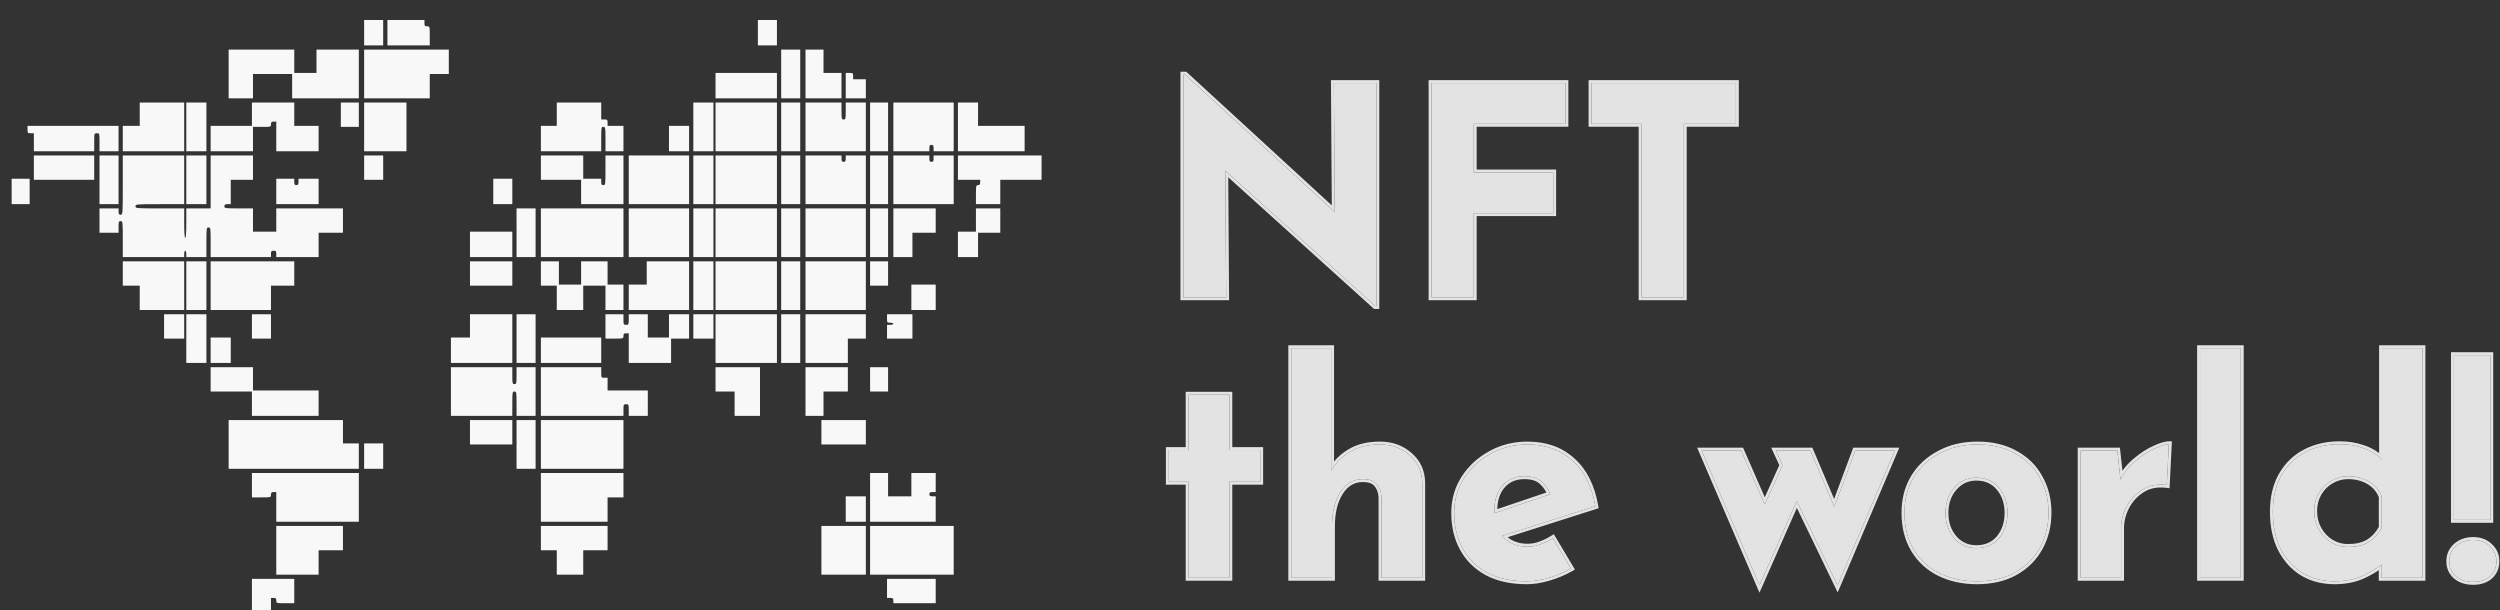 <svg width="1024" height="250" viewBox="0 0 1024 250" fill="none" xmlns="http://www.w3.org/2000/svg">
<rect x="0" y="0" width="1024" height="250" fill="#333333" stroke="none"/>
<g opacity="0.86">
<path d="M563.283 125.356L501.88 69.915L502.238 121.779H484.712V30.569H485.427L546.71 86.845L546.353 34.027H563.76V125.356H563.283Z" fill="white"/>
<path d="M586.358 34.027H641.204V50.719H603.647V70.63H636.196V87.322H603.647V121.779H586.358V34.027Z" fill="white"/>
<path d="M651.888 34.027H711.025V50.719H689.683V121.779H672.395V50.719H651.888V34.027Z" fill="white"/>
<path d="M486.858 161.677H503.55V184.331H516.188V197.327H503.55V236.672H486.858V197.327H478.75V184.331H486.858V161.677Z" fill="white"/>
<path d="M528.892 236.672V142.601H545.227V192.796C547.055 189.616 549.638 187.033 552.976 185.046C556.315 183.059 560.369 182.065 565.138 182.065C570.066 182.065 574.159 183.536 577.418 186.477C580.757 189.338 582.466 193.074 582.545 197.684V236.672H565.853V203.884C565.774 201.579 565.138 199.751 563.945 198.4C562.833 196.969 560.925 196.254 558.222 196.254C554.328 196.254 551.228 198.082 548.923 201.738C546.697 205.315 545.584 209.885 545.584 215.449V236.672H528.892Z" fill="white"/>
<path d="M625.318 238.103C618.959 238.103 613.554 236.91 609.103 234.526C604.731 232.141 601.393 228.843 599.088 224.63C596.783 220.417 595.63 215.569 595.63 210.084C595.63 204.838 596.982 200.109 599.684 195.896C602.387 191.683 606.003 188.345 610.534 185.881C615.065 183.337 620.112 182.065 625.676 182.065C633.148 182.065 639.268 184.251 644.037 188.623C648.886 192.915 652.025 199.155 653.456 207.342L615.303 219.503C617.847 222.444 621.304 223.915 625.676 223.915C627.504 223.915 629.253 223.597 630.922 222.961C632.671 222.325 634.38 221.49 636.049 220.457L643.441 232.857C640.659 234.446 637.639 235.718 634.38 236.672C631.2 237.626 628.18 238.103 625.318 238.103ZM612.084 209.13C612.084 209.528 612.084 209.885 612.084 210.203L634.976 202.453C634.26 200.466 633.108 198.757 631.518 197.327C629.928 195.816 627.544 195.061 624.364 195.061C620.629 195.061 617.648 196.333 615.422 198.877C613.197 201.42 612.084 204.838 612.084 209.13Z" fill="white"/>
<path d="M741.558 184.569L751.334 207.58L759.919 184.569H776.134L752.646 239.772L735.954 205.196L720.693 239.772L696.966 184.569H713.181L722.839 206.626L730.112 190.531L727.369 184.569H741.558Z" fill="white"/>
<path d="M780.062 209.965C780.062 204.639 781.294 199.87 783.758 195.657C786.302 191.445 789.839 188.146 794.369 185.761C798.9 183.297 804.106 182.065 809.988 182.065C815.95 182.065 821.116 183.297 825.488 185.761C829.86 188.146 833.198 191.445 835.503 195.657C837.888 199.87 839.08 204.639 839.08 209.965C839.08 215.29 837.888 220.099 835.503 224.391C833.198 228.604 829.86 231.943 825.488 234.407C821.116 236.871 815.87 238.103 809.75 238.103C804.027 238.103 798.9 236.99 794.369 234.764C789.918 232.539 786.421 229.32 783.877 225.107C781.334 220.894 780.062 215.847 780.062 209.965ZM796.873 210.084C796.873 214.217 798.065 217.675 800.45 220.457C802.835 223.159 805.855 224.511 809.511 224.511C813.406 224.511 816.506 223.159 818.811 220.457C821.116 217.675 822.269 214.217 822.269 210.084C822.269 205.951 821.116 202.533 818.811 199.83C816.506 197.048 813.406 195.657 809.511 195.657C805.855 195.657 802.835 197.048 800.45 199.83C798.065 202.533 796.873 205.951 796.873 210.084Z" fill="white"/>
<path d="M867.252 184.569L868.564 196.492C870.074 193.472 872.141 190.888 874.764 188.742C877.387 186.517 879.97 184.847 882.514 183.735C885.057 182.542 887.005 181.946 888.356 181.946L887.521 198.638C883.626 198.161 880.288 198.797 877.506 200.546C874.724 202.294 872.578 204.6 871.068 207.461C869.557 210.322 868.802 213.263 868.802 216.284V236.672H852.23V184.569H867.252Z" fill="white"/>
<path d="M901.132 142.601H917.824V236.672H901.132V142.601Z" fill="white"/>
<path d="M956.237 238.103C951.388 238.103 947.056 236.99 943.241 234.764C939.426 232.459 936.405 229.161 934.18 224.868C932.034 220.576 930.96 215.489 930.96 209.607C930.96 203.725 932.153 198.718 934.537 194.584C936.922 190.451 940.181 187.311 944.314 185.165C948.447 183.019 953.137 181.946 958.383 181.946C961.721 181.946 964.901 182.463 967.921 183.496C971.021 184.529 973.604 186.119 975.671 188.265V142.601H992.244V236.672H975.552V231.187C973.008 233.175 970.147 234.844 966.967 236.195C963.788 237.467 960.211 238.103 956.237 238.103ZM961.721 224.034C965.06 224.034 967.842 223.398 970.067 222.126C972.293 220.775 974.121 218.788 975.552 216.165V203.407C974.598 200.864 972.889 198.837 970.425 197.327C967.961 195.816 965.06 195.061 961.721 195.061C959.257 195.061 956.952 195.697 954.806 196.969C952.74 198.161 951.07 199.83 949.799 201.977C948.527 204.123 947.891 206.587 947.891 209.369C947.891 212.151 948.527 214.654 949.799 216.88C951.07 219.106 952.74 220.854 954.806 222.126C956.952 223.398 959.257 224.034 961.721 224.034Z" fill="white"/>
<path d="M1005.12 145.462H1020.03V212.946H1005.12V145.462ZM1012.99 238.341C1010.13 238.341 1007.79 237.586 1005.96 236.076C1004.13 234.486 1003.22 232.419 1003.22 229.876C1003.22 227.412 1004.13 225.345 1005.96 223.676C1007.87 222.007 1010.21 221.172 1012.99 221.172C1015.77 221.172 1018.04 222.007 1019.79 223.676C1021.62 225.345 1022.53 227.412 1022.53 229.876C1022.53 232.419 1021.66 234.486 1019.91 236.076C1018.16 237.586 1015.85 238.341 1012.99 238.341Z" fill="white"/>
<path fill-rule="evenodd" clip-rule="evenodd" d="M562.824 126.548L503.091 72.614L503.438 122.971H483.519V29.377H485.891L545.499 84.115L545.152 32.835H564.952V126.548H562.824ZM546.71 86.845L485.427 30.569H484.712V121.779H502.238L501.88 69.915L563.283 125.356H563.76V34.027H546.353L546.71 86.845ZM585.166 32.835H642.396V51.911H604.839V69.438H637.388V88.514H604.839V122.971H585.166V32.835ZM603.647 87.322H636.196V70.63H603.647V50.719H641.204V34.027H586.358V121.779H603.647V87.322ZM650.695 32.835H712.217V51.911H690.875V122.971H671.202V51.911H650.695V32.835ZM672.395 50.719V121.779H689.683V50.719H711.025V34.027H651.888V50.719H672.395ZM485.665 160.485H504.742V183.138H517.38V198.519H504.742V237.864H485.665V198.519H477.558V183.138H485.665V160.485ZM486.858 184.331H478.75V197.327H486.858V236.672H503.55V197.327H516.188V184.331H503.55V161.677H486.858V184.331ZM527.7 237.864V141.408H546.419V189.018C548.057 187.07 550.042 185.405 552.366 184.021C555.927 181.902 560.202 180.873 565.137 180.873C570.316 180.873 574.702 182.425 578.205 185.581C581.809 188.675 583.652 192.737 583.737 197.664L583.737 197.674V237.864H564.661V203.905C564.585 201.808 564.011 200.277 563.051 199.188L563.027 199.161L563.004 199.132C562.211 198.112 560.743 197.446 558.222 197.446C554.789 197.446 552.048 199.018 549.933 202.371C547.858 205.707 546.776 210.04 546.776 215.449V237.864H527.7ZM565.853 203.884V236.672H582.545V197.684C582.466 193.074 580.757 189.338 577.418 186.477C574.159 183.536 570.066 182.065 565.138 182.065C560.369 182.065 556.315 183.059 552.976 185.046C550.308 186.634 548.122 188.603 546.419 190.953C545.991 191.543 545.594 192.158 545.227 192.796V142.601H528.892V236.672H545.584V215.449C545.584 209.885 546.697 205.315 548.923 201.738C551.228 198.082 554.328 196.254 558.222 196.254C560.925 196.254 562.833 196.969 563.945 198.4C565.138 199.751 565.774 201.579 565.853 203.884ZM608.54 235.577L608.532 235.573C603.968 233.083 600.461 229.623 598.042 225.202C595.628 220.79 594.438 215.74 594.438 210.084C594.438 204.621 595.849 199.666 598.68 195.252C601.493 190.867 605.259 187.393 609.957 184.837C614.677 182.189 619.925 180.873 625.676 180.873C633.392 180.873 639.813 183.137 644.835 187.737C649.933 192.253 653.167 198.764 654.63 207.137L654.81 208.162L617.54 220.041C619.659 221.817 622.345 222.722 625.676 222.722C627.362 222.722 628.967 222.43 630.497 221.847L630.506 221.843L630.514 221.84C632.182 221.234 633.818 220.436 635.421 219.443L636.452 218.805L645.087 233.289L644.032 233.892C641.166 235.53 638.059 236.837 634.718 237.815C631.446 238.796 628.311 239.295 625.318 239.295C618.813 239.295 613.204 238.075 608.54 235.577ZM634.38 236.672C637.235 235.836 639.907 234.757 642.396 233.433C642.748 233.246 643.096 233.054 643.441 232.857L636.049 220.457C636.049 220.457 636.049 220.457 636.049 220.457C635.762 220.634 635.474 220.806 635.185 220.972C633.791 221.771 632.37 222.434 630.922 222.961C629.253 223.597 627.504 223.915 625.676 223.915C621.809 223.915 618.656 222.764 616.22 220.462C615.902 220.162 615.596 219.842 615.303 219.503L653.456 207.342C652.025 199.155 648.886 192.915 644.037 188.623C639.268 184.251 633.148 182.065 625.676 182.065C620.112 182.065 615.065 183.337 610.534 185.881C606.003 188.345 602.387 191.683 599.684 195.896C596.982 200.109 595.63 204.838 595.63 210.084C595.63 215.569 596.783 220.417 599.088 224.63C601.393 228.843 604.731 232.141 609.103 234.526C613.554 236.91 618.959 238.103 625.318 238.103C628.18 238.103 631.2 237.626 634.38 236.672ZM630.708 198.202L630.697 198.191C629.411 196.97 627.375 196.254 624.364 196.254C620.932 196.254 618.293 197.406 616.319 199.662C614.428 201.823 613.381 204.744 613.284 208.538L633.382 201.734C632.741 200.406 631.856 199.235 630.72 198.213L630.708 198.202ZM634.52 201.349C634.687 201.707 634.84 202.075 634.976 202.453C634.976 202.454 634.976 202.453 634.976 202.453L612.084 210.203V209.13C612.084 209.068 612.084 209.006 612.084 208.944C612.116 204.739 613.229 201.383 615.422 198.877C617.648 196.333 620.629 195.061 624.364 195.061C627.544 195.061 629.928 195.816 631.518 197.327C632.805 198.485 633.806 199.826 634.52 201.349ZM742.346 183.377L751.262 204.362L759.091 183.377H777.937L752.714 242.656L736.002 208.039L720.678 242.757L695.156 183.377H713.961L722.856 203.693L728.801 190.535L725.508 183.377H742.346ZM730.112 190.531L722.839 206.626L713.181 184.569H696.966L720.693 239.772L735.954 205.196L752.646 239.772L776.134 184.569H759.919L751.334 207.58L741.558 184.569H727.369L730.112 190.531ZM782.733 195.048L782.737 195.041C785.396 190.637 789.095 187.191 793.806 184.71C798.534 182.141 803.938 180.873 809.988 180.873C816.113 180.873 821.487 182.139 826.067 184.719C830.624 187.207 834.127 190.662 836.544 195.076C839.038 199.484 840.272 204.457 840.272 209.965C840.272 215.474 839.037 220.484 836.547 224.967C834.13 229.383 830.629 232.878 826.073 235.445C821.487 238.03 816.03 239.295 809.75 239.295C803.869 239.295 798.558 238.151 793.843 235.834L793.836 235.831C789.185 233.505 785.518 230.131 782.856 225.723C780.18 221.291 778.869 216.021 778.869 209.965C778.869 204.448 780.148 199.467 782.729 195.055L782.733 195.048ZM835.503 224.391C837.888 220.099 839.08 215.29 839.08 209.965C839.08 204.639 837.888 199.87 835.503 195.657C833.198 191.445 829.86 188.146 825.488 185.761C821.116 183.297 815.95 182.065 809.988 182.065C804.106 182.065 798.9 183.297 794.369 185.761C789.839 188.146 786.302 191.445 783.758 195.657C781.294 199.87 780.062 204.639 780.062 209.965C780.062 215.847 781.334 220.894 783.877 225.107C786.421 229.32 789.918 232.539 794.369 234.764C798.9 236.99 804.027 238.103 809.75 238.103C815.87 238.103 821.116 236.871 825.488 234.407C829.86 231.943 833.198 228.604 835.503 224.391ZM817.898 200.598L817.893 200.591C815.834 198.106 813.082 196.85 809.511 196.85C806.204 196.85 803.514 198.088 801.355 200.606L801.349 200.613L801.344 200.619C799.18 203.072 798.065 206.196 798.065 210.084C798.065 213.968 799.178 217.138 801.35 219.675C803.503 222.112 806.194 223.318 809.511 223.318C813.092 223.318 815.844 222.095 817.899 219.689C819.997 217.153 821.076 213.978 821.076 210.084C821.076 206.185 819.995 203.056 817.904 200.604L817.898 200.598ZM800.45 220.457C798.065 217.675 796.873 214.217 796.873 210.084C796.873 205.951 798.065 202.533 800.45 199.83C802.835 197.048 805.855 195.657 809.511 195.657C813.406 195.657 816.506 197.048 818.811 199.83C821.116 202.533 822.269 205.951 822.269 210.084C822.269 214.217 821.116 217.675 818.811 220.457C816.506 223.159 813.406 224.511 809.511 224.511C805.855 224.511 802.835 223.159 800.45 220.457ZM868.32 183.377L869.36 192.823C870.659 190.961 872.206 189.295 874 187.826C876.684 185.55 879.357 183.816 882.021 182.648C884.582 181.449 886.728 180.754 888.356 180.754H889.609L888.648 199.977L887.376 199.822C883.698 199.371 880.647 199.979 878.14 201.555C875.533 203.194 873.533 205.344 872.122 208.017C870.696 210.72 869.994 213.471 869.994 216.284V237.864H851.037V183.377H868.32ZM882.514 183.735C879.97 184.847 877.387 186.517 874.764 188.742C872.679 190.447 870.946 192.429 869.565 194.686C869.207 195.27 868.874 195.872 868.564 196.492L867.252 184.569H852.23V236.672H868.802V216.284C868.802 213.263 869.557 210.322 871.068 207.461C872.578 204.6 874.724 202.294 877.506 200.546C880.001 198.978 882.943 198.304 886.333 198.526C886.723 198.551 887.119 198.589 887.521 198.638L888.356 181.946C887.998 181.946 887.597 181.988 887.156 182.072C885.93 182.304 884.383 182.858 882.514 183.735ZM899.939 141.408H919.016V237.864H899.939V141.408ZM942.632 235.79L942.624 235.785C938.605 233.357 935.439 229.887 933.121 225.417L933.117 225.409L933.113 225.402C930.868 220.911 929.768 215.633 929.768 209.607C929.768 203.564 930.994 198.341 933.504 193.988C936 189.663 939.424 186.361 943.764 184.107C948.088 181.862 952.97 180.754 958.383 180.754C961.845 180.754 965.155 181.29 968.304 182.367C970.624 183.141 972.686 184.217 974.479 185.6V141.408H993.436V237.864H974.359V233.533C972.236 234.98 969.927 236.233 967.434 237.292L967.422 237.297L967.41 237.302C964.069 238.638 960.339 239.295 956.237 239.295C951.198 239.295 946.655 238.136 942.64 235.794L942.632 235.79ZM974.359 232.079C974.764 231.789 975.162 231.492 975.552 231.187V236.672H992.244V142.601H975.671V188.265C975.291 187.871 974.894 187.495 974.479 187.138C972.637 185.553 970.451 184.339 967.921 183.496C964.901 182.463 961.721 181.946 958.383 181.946C953.137 181.946 948.447 183.019 944.314 185.165C940.181 187.311 936.922 190.451 934.537 194.584C932.153 198.718 930.96 203.725 930.96 209.607C930.96 215.489 932.034 220.576 934.18 224.868C936.405 229.161 939.426 232.459 943.241 234.764C947.056 236.99 951.388 238.103 956.237 238.103C960.211 238.103 963.788 237.467 966.967 236.195C969.659 235.051 972.123 233.679 974.359 232.079ZM955.414 197.995L955.402 198.002C953.521 199.087 951.996 200.606 950.824 202.584C949.674 204.526 949.083 206.775 949.083 209.369C949.083 211.961 949.673 214.258 950.834 216.288C952.01 218.348 953.539 219.945 955.422 221.105C957.384 222.266 959.477 222.841 961.721 222.841C964.906 222.841 967.465 222.236 969.462 221.099C971.404 219.916 973.042 218.184 974.359 215.856V203.629C973.492 201.442 971.99 199.684 969.802 198.343C967.553 196.965 964.874 196.254 961.721 196.254C959.474 196.254 957.378 196.83 955.414 197.995ZM975.552 203.407V216.165C974.121 218.788 972.293 220.775 970.067 222.126C967.842 223.398 965.06 224.034 961.721 224.034C959.257 224.034 956.952 223.398 954.806 222.126C952.74 220.854 951.07 219.106 949.799 216.88C948.527 214.654 947.891 212.151 947.891 209.369C947.891 206.587 948.527 204.123 949.799 201.977C951.07 199.83 952.74 198.161 954.806 196.969C956.952 195.697 959.257 195.061 961.721 195.061C965.06 195.061 967.961 195.816 970.425 197.327C972.889 198.837 974.598 200.864 975.552 203.407ZM1003.93 144.27H1021.22V214.138H1003.93V144.27ZM1005.19 236.985L1005.18 236.976C1003.07 235.147 1002.02 232.745 1002.02 229.876C1002.02 227.075 1003.08 224.689 1005.15 222.796L1005.16 222.787L1005.17 222.779C1007.32 220.9 1009.95 219.98 1012.99 219.98C1016.03 219.98 1018.6 220.898 1020.6 222.804C1022.67 224.697 1023.72 227.079 1023.72 229.876C1023.72 232.727 1022.73 235.124 1020.71 236.958L1020.7 236.968L1020.69 236.978C1018.67 238.717 1016.07 239.533 1012.99 239.533C1009.91 239.533 1007.28 238.716 1005.2 236.995L1005.19 236.985ZM1019.79 223.676C1018.04 222.007 1015.77 221.172 1012.99 221.172C1010.21 221.172 1007.87 222.007 1005.96 223.676C1004.13 225.345 1003.22 227.412 1003.22 229.876C1003.22 232.419 1004.13 234.486 1005.96 236.076C1007.79 237.586 1010.13 238.341 1012.99 238.341C1015.85 238.341 1018.16 237.586 1019.91 236.076C1021.66 234.486 1022.53 232.419 1022.53 229.876C1022.53 227.412 1021.62 225.345 1019.79 223.676ZM901.132 142.601V236.672H917.824V142.601H901.132ZM1005.12 145.462V212.946H1020.03V145.462H1005.12Z" fill="white"/>
</g>
<path fill-rule="evenodd" clip-rule="evenodd" d="M149.146 13.389V18.592H153.048H156.95V13.389V8.187H153.048H149.146V13.389ZM158.685 13.389V18.592H167.356H176.027V14.69C176.027 10.817 176.019 10.788 174.943 10.788C174.028 10.788 173.859 10.585 173.859 9.487V8.187H166.272H158.685V13.389ZM310.43 13.389V18.592H314.332H318.234V13.389V8.187H314.332H310.43V13.389ZM93.651 30.298V40.27H98.637H103.623V35.284V30.298H111.644H119.664V35.284V40.27H133.321H146.979V30.298V20.326H138.307H129.636V25.096V29.865H125.084H120.531V25.096V20.326H107.091H93.651V30.298ZM149.146 30.298V40.27H162.587H176.027V35.284V30.298H179.929H183.831V25.312V20.326H166.489H149.146V30.298ZM319.968 30.298V40.27H323.87H327.772V30.298V20.326H323.87H319.968V30.298ZM329.94 30.298V40.27H337.311H344.681V35.067V29.865H340.996H337.311V25.096V20.326H333.625H329.94V30.298ZM293.088 35.067V40.27H305.661H318.234V35.067V29.865H305.661H293.088V35.067ZM346.415 35.067V40.27H350.534H354.653V36.368V32.466H352.051H349.45V31.165C349.45 29.968 349.33 29.865 347.933 29.865H346.415V35.067ZM57.232 46.773V51.543H53.764H50.295V56.745V61.948H62.868H75.441V51.976V42.004H66.337H57.232V46.773ZM76.309 51.976V61.948H80.427H84.546V51.976V42.004H80.427H76.309V51.976ZM103.189 46.773V51.543H94.735H86.28V56.745V61.948H94.952H103.623V56.962V51.976H107.308C110.95 51.976 110.993 51.963 110.993 50.892C110.993 50.025 111.21 49.808 112.077 49.808H113.161V55.878V61.948H121.832H130.503V56.745V51.543H125.517H120.531V46.773V42.004H111.86H103.189V46.773ZM139.608 46.99V51.976H143.293H146.979V46.99V42.004H143.293H139.608V46.99ZM149.146 51.976V61.948H157.817H166.489V51.976V42.004H157.817H149.146V51.976ZM228.054 46.773V51.543H224.802H221.551V56.745V61.948H233.907H246.263V56.962C246.263 52.266 246.313 51.976 247.13 51.976C247.948 51.976 247.998 52.266 247.998 56.962V61.948H251.683H255.368V56.745V51.543H252.116H248.865V50.242C248.865 49.085 248.721 48.941 247.564 48.941H246.263V45.473V42.004H237.159H228.054V46.773ZM283.983 51.976V61.948H288.102H292.22V51.976V42.004H288.102H283.983V51.976ZM293.088 51.976V61.948H305.661H318.234V51.976V42.004H305.661H293.088V51.976ZM319.968 51.976V61.948H323.87H327.772V51.976V42.004H323.87H319.968V51.976ZM329.94 51.976V61.948H342.296H354.653V51.976V42.004H350.534H346.415V45.473C346.415 48.652 346.343 48.941 345.548 48.941C344.754 48.941 344.681 48.652 344.681 45.473V42.004H337.311H329.94V51.976ZM356.387 51.976V61.948H360.072H363.758V51.976V42.004H360.072H356.387V51.976ZM365.925 51.976V61.948H373.296H380.666V60.647C380.666 59.636 380.859 59.347 381.533 59.347C382.208 59.347 382.401 59.636 382.401 60.647V61.948H386.519H390.638V51.976V42.004H378.282H365.925V51.976ZM392.372 51.976V61.948H406.029H419.687V56.745V51.543H410.148H400.61V46.773V42.004H396.491H392.372V51.976ZM11.275 53.06C11.275 54.457 11.378 54.578 12.575 54.578H13.876V58.263V61.948H26.233H38.589V58.263C38.589 54.621 38.602 54.578 39.673 54.578C40.744 54.578 40.757 54.621 40.757 58.263V61.948H44.659H48.561V56.745V51.543H29.918H11.275V53.06ZM274.011 56.745V61.948H278.13H282.249V56.745V51.543H278.13H274.011V56.745ZM13.876 68.668V73.654H26.233H38.589V68.668V63.682H26.233H13.876V68.668ZM40.757 73.654V83.626H44.659H48.561V73.654V63.682H44.659H40.757V73.654ZM50.295 75.822C50.295 87.672 50.275 87.962 49.428 87.962C48.754 87.962 48.561 87.672 48.561 86.661V85.36H44.659H40.757V90.346V95.332H44.659H48.561V92.947C48.561 90.852 48.666 90.563 49.428 90.563C50.261 90.563 50.295 90.852 50.295 97.933V105.304H62.868H75.441V104.003C75.441 103.288 75.636 102.702 75.875 102.702C76.114 102.702 76.309 103.288 76.309 104.003V105.304H80.427H84.546V99.234C84.546 93.454 84.587 93.164 85.413 93.164C86.239 93.164 86.28 93.454 86.28 99.234V105.304H98.637H110.993V104.003C110.993 102.905 111.162 102.702 112.077 102.702C112.992 102.702 113.161 102.905 113.161 104.003V105.304H121.832H130.503V100.318V95.332H135.489H140.475V90.346V85.36H126.818H113.161V90.129V94.898H108.392H103.623V90.129V85.36H97.77C92.206 85.36 91.917 85.317 91.917 84.493C91.917 83.819 92.206 83.626 93.217 83.626H94.518V78.64V73.654H99.07H103.623V68.668V63.682H94.952H86.28V74.521V85.36H81.294H76.309V91.43C76.309 95.188 76.144 97.5 75.875 97.5C75.606 97.5 75.441 95.188 75.441 91.43V85.36H65.47C55.787 85.36 55.498 85.335 55.498 84.493C55.498 83.651 55.787 83.626 65.47 83.626H75.441V73.654V63.682H62.868H50.295V75.822ZM76.309 73.654V83.626H80.427H84.546V73.654V63.682H80.427H76.309V73.654ZM149.146 68.668V73.654H153.048H156.95V68.668V63.682H153.048H149.146V68.668ZM221.551 68.668V73.654H229.788H238.026V78.64V83.626H246.697H255.368V73.654V63.682H251.683H247.998V69.752C247.998 75.532 247.956 75.822 247.13 75.822C246.456 75.822 246.263 75.532 246.263 74.521V73.221H242.578H238.893V68.451V63.682H230.222H221.551V68.668ZM257.536 73.654V83.626H269.892H282.249V73.654V63.682H269.892H257.536V73.654ZM283.983 73.654V83.626H288.102H292.22V73.654V63.682H288.102H283.983V73.654ZM293.088 73.654V83.626H305.661H318.234V73.654V63.682H305.661H293.088V73.654ZM319.968 73.654V83.626H323.87H327.772V73.654V63.682H323.87H319.968V73.654ZM329.94 73.654V83.626H342.296H354.653V73.654V63.682H350.534H346.415V64.983C346.415 65.994 346.222 66.284 345.548 66.284C344.874 66.284 344.681 65.994 344.681 64.983V63.682H337.311H329.94V73.654ZM356.387 73.654V83.626H360.072H363.758V73.654V63.682H360.072H356.387V73.654ZM365.925 73.654V83.626H378.282H390.638V73.654V63.682H386.519H382.401V64.983C382.401 65.994 382.208 66.284 381.533 66.284C380.859 66.284 380.666 65.994 380.666 64.983V63.682H373.296H365.925V73.654ZM392.372 68.668V73.654H396.925H401.477V74.738C401.477 75.532 401.246 75.822 400.61 75.822C399.807 75.822 399.743 76.111 399.743 79.724V83.626H404.729H409.715V78.64V73.654H418.169H426.623V68.668V63.682H409.498H392.372V68.668ZM4.771 78.423V83.626H8.457H12.142V78.423V73.221H8.457H4.771V78.423ZM113.161 78.423V83.626H121.832H130.503V78.423V73.221H126.385H122.266V74.521C122.266 75.532 122.073 75.822 121.399 75.822C120.724 75.822 120.531 75.532 120.531 74.521V73.221H116.846H113.161V78.423ZM202.04 78.423V83.626H205.942H209.844V78.423V73.221H205.942H202.04V78.423ZM211.579 95.332V105.304H215.481H219.383V95.332V85.36H215.481H211.579V95.332ZM221.551 95.332V105.304H238.459H255.368V95.332V85.36H238.459H221.551V95.332ZM257.536 95.332V105.304H269.892H282.249V95.332V85.36H269.892H257.536V95.332ZM283.983 95.332V105.304H288.102H292.22V95.332V85.36H288.102H283.983V95.332ZM293.088 95.332V105.304H305.661H318.234V95.332V85.36H305.661H293.088V95.332ZM319.968 95.332V105.304H323.87H327.772V95.332V85.36H323.87H319.968V95.332ZM329.94 95.332V105.304H342.296H354.653V95.332V85.36H342.296H329.94V95.332ZM356.387 95.332V105.304H360.072H363.758V95.332V85.36H360.072H356.387V95.332ZM365.925 95.332V105.304H369.827H373.729V100.318V95.332H378.499H383.268V90.346V85.36H374.596H365.925V95.332ZM399.743 90.129V94.898H396.058H392.372V100.101V105.304H396.491H400.61V100.318V95.332H405.162H409.715V90.346V85.36H404.729H399.743V90.129ZM192.502 100.101V105.304H201.173H209.844V100.101V94.898H201.173H192.502V100.101ZM50.295 112.024V117.01H53.764H57.232V121.996V126.982H66.337H75.441V117.01V107.038H62.868H50.295V112.024ZM76.309 117.01V126.982H80.427H84.546V117.01V107.038H80.427H76.309V117.01ZM86.28 117.01V126.982H98.637H110.993V121.996V117.01H115.762H120.531V112.024V107.038H103.406H86.28V117.01ZM192.502 112.024V117.01H201.173H209.844V112.024V107.038H201.173H192.502V112.024ZM221.551 112.024V117.01H224.802H228.054V121.996V126.982H233.473H238.893V121.996V117.01H243.445H247.998V121.996V126.982H251.683H255.368V121.779V116.576H252.116H248.865V111.807V107.038H243.445H238.026V111.807V116.576H233.473H228.921V111.807V107.038H225.236H221.551V112.024ZM264.906 111.807V116.576H261.221H257.536V121.779V126.982H269.892H282.249V117.01V107.038H273.577H264.906V111.807ZM283.983 117.01V126.982H288.102H292.22V117.01V107.038H288.102H283.983V117.01ZM293.088 117.01V126.982H305.661H318.234V117.01V107.038H305.661H293.088V117.01ZM319.968 117.01V126.982H323.87H327.772V117.01V107.038H323.87H319.968V117.01ZM329.94 117.01V126.982H342.296H354.653V117.01V107.038H342.296H329.94V117.01ZM356.387 112.024V117.01H360.072H363.758V112.024V107.038H360.072H356.387V112.024ZM373.296 121.779V126.982H378.282H383.268V121.779V116.576H378.282H373.296V121.779ZM67.204 133.702V138.688H71.323H75.441V133.702V128.716H71.323H67.204V133.702ZM76.309 138.688V148.66H80.427H84.546V138.688V128.716H80.427H76.309V138.688ZM103.189 133.702V138.688H107.091H110.993V133.702V128.716H107.091H103.189V133.702ZM192.502 133.485V138.254H188.6H184.698V143.457V148.66H197.271H209.844V138.688V128.716H201.173H192.502V133.485ZM211.579 138.688V148.66H215.481H219.383V138.688V128.716H215.481H211.579V138.688ZM247.998 133.702V138.688H251.683C255.325 138.688 255.368 138.675 255.368 137.604C255.368 136.737 255.585 136.52 256.452 136.52H257.536V142.59V148.66H266.207H274.878V143.674V138.688H278.563H282.249V133.702V128.716H278.13H274.011V133.485V138.254H269.675H265.34V133.485V128.716H261.438H257.536V130.884C257.536 132.907 257.463 133.052 256.452 133.052C255.441 133.052 255.368 132.907 255.368 130.884V128.716H251.683H247.998V133.702ZM283.983 133.702V138.688H288.102H292.22V133.702V128.716H288.102H283.983V133.702ZM293.088 138.688V148.66H305.661H318.234V138.688V128.716H305.661H293.088V138.688ZM319.968 138.688V148.66H323.87H327.772V138.688V128.716H323.87H319.968V138.688ZM329.94 138.688V148.66H338.611H347.282V143.674V138.688H350.968H354.653V133.702V128.716H342.296H329.94V138.688ZM363.324 130.45C363.324 132.088 363.397 132.184 364.625 132.184C365.34 132.184 365.925 132.38 365.925 132.618C365.925 132.856 365.34 133.052 364.625 133.052H363.324V135.87V138.688H368.527H373.729V133.702V128.716H368.527H363.324V130.45ZM86.28 143.457V148.66H90.399H94.518V143.457V138.254H90.399H86.28V143.457ZM221.551 143.457V148.66H233.907H246.263V143.457V138.254H233.907H221.551V143.457ZM86.28 155.38V160.366H94.735H103.189V165.352V170.338H116.846H130.503V165.135V159.932H117.063H103.623V155.163V150.394H94.952H86.28V155.38ZM184.698 160.366V170.338H197.271H209.844V165.352C209.844 160.655 209.894 160.366 210.712 160.366C211.529 160.366 211.579 160.655 211.579 165.352V170.338H215.481H219.383V160.366V150.394H215.481H211.579V153.862C211.579 157.041 211.506 157.331 210.712 157.331C209.917 157.331 209.844 157.041 209.844 153.862V150.394H197.271H184.698V160.366ZM221.551 160.366V170.338H238.459H255.368V167.953C255.368 165.698 255.428 165.568 256.452 165.568C257.476 165.568 257.536 165.698 257.536 167.953V170.338H261.438H265.34V165.135V159.932H257.102H248.865V157.331V154.729H247.564C246.293 154.729 246.263 154.682 246.263 152.562V150.394H233.907H221.551V160.366ZM293.088 155.38V160.366H296.99H300.892V165.352V170.338H306.094H311.297V160.366V150.394H302.192H293.088V155.38ZM329.94 160.366V170.338H333.625H337.311V165.352V160.366H342.296H347.282V155.38V150.394H338.611H329.94V160.366ZM356.387 155.38V160.366H360.072H363.758V155.38V150.394H360.072H356.387V155.38ZM93.651 182.044V192.015H120.315H146.979V186.813V181.61H143.727H140.475V176.841V172.072H117.063H93.651V182.044ZM192.502 177.058V182.044H201.173H209.844V177.058V172.072H201.173H192.502V177.058ZM211.579 182.044V192.015H215.481H219.383V182.044V172.072H215.481H211.579V182.044ZM221.551 182.044V192.015H238.459H255.368V182.044V172.072H238.459H221.551V182.044ZM336.443 177.058V182.044H345.548H354.653V177.058V172.072H345.548H336.443V177.058ZM149.146 186.813V192.015H153.048H156.95V186.813V181.61H153.048H149.146V186.813ZM103.189 198.736V203.721H107.091C110.964 203.721 110.993 203.714 110.993 202.638C110.993 201.77 111.21 201.554 112.077 201.554H113.161V207.624V213.693H130.07H146.979V203.721V193.75H125.084H103.189V198.736ZM221.551 203.721V213.693H235.208H248.865V208.707V203.721H252.116H255.368V198.736V193.75H238.459H221.551V203.721ZM356.387 203.721V213.693H369.827H383.268V208.491V203.288H381.967C380.956 203.288 380.666 203.095 380.666 202.421C380.666 201.747 380.956 201.554 381.967 201.554H383.268V197.652V193.75H378.282H373.296V198.519V203.288H368.527H363.758V198.519V193.75H360.072H356.387V203.721ZM346.415 208.491V213.693H350.534H354.653V208.491V203.288H350.534H346.415V208.491ZM113.161 225.399V235.371H121.832H130.503V230.385V225.399H135.489H140.475V220.413V215.428H126.818H113.161V225.399ZM221.551 220.413V225.399H224.802H228.054V230.385V235.371H233.473H238.893V230.385V225.399H243.879H248.865V220.413V215.428H235.208H221.551V220.413ZM336.443 225.399V235.371H345.548H354.653V225.399V215.428H345.548H336.443V225.399ZM356.387 225.399V235.371H373.513H390.638V225.399V215.428H373.513H356.387V225.399ZM103.189 247.077V257.049H107.091H110.993V250.979V244.91H112.077C112.944 244.91 113.161 245.126 113.161 245.993C113.161 247.064 113.204 247.077 116.846 247.077H120.531V242.091V237.105H111.86H103.189V247.077ZM363.324 241.007V244.91H364.625C365.723 244.91 365.925 245.079 365.925 245.993V247.077H374.596H383.268V242.091V237.105H373.296H363.324V241.007Z" fill="#F8F8F8"/>
</svg>
